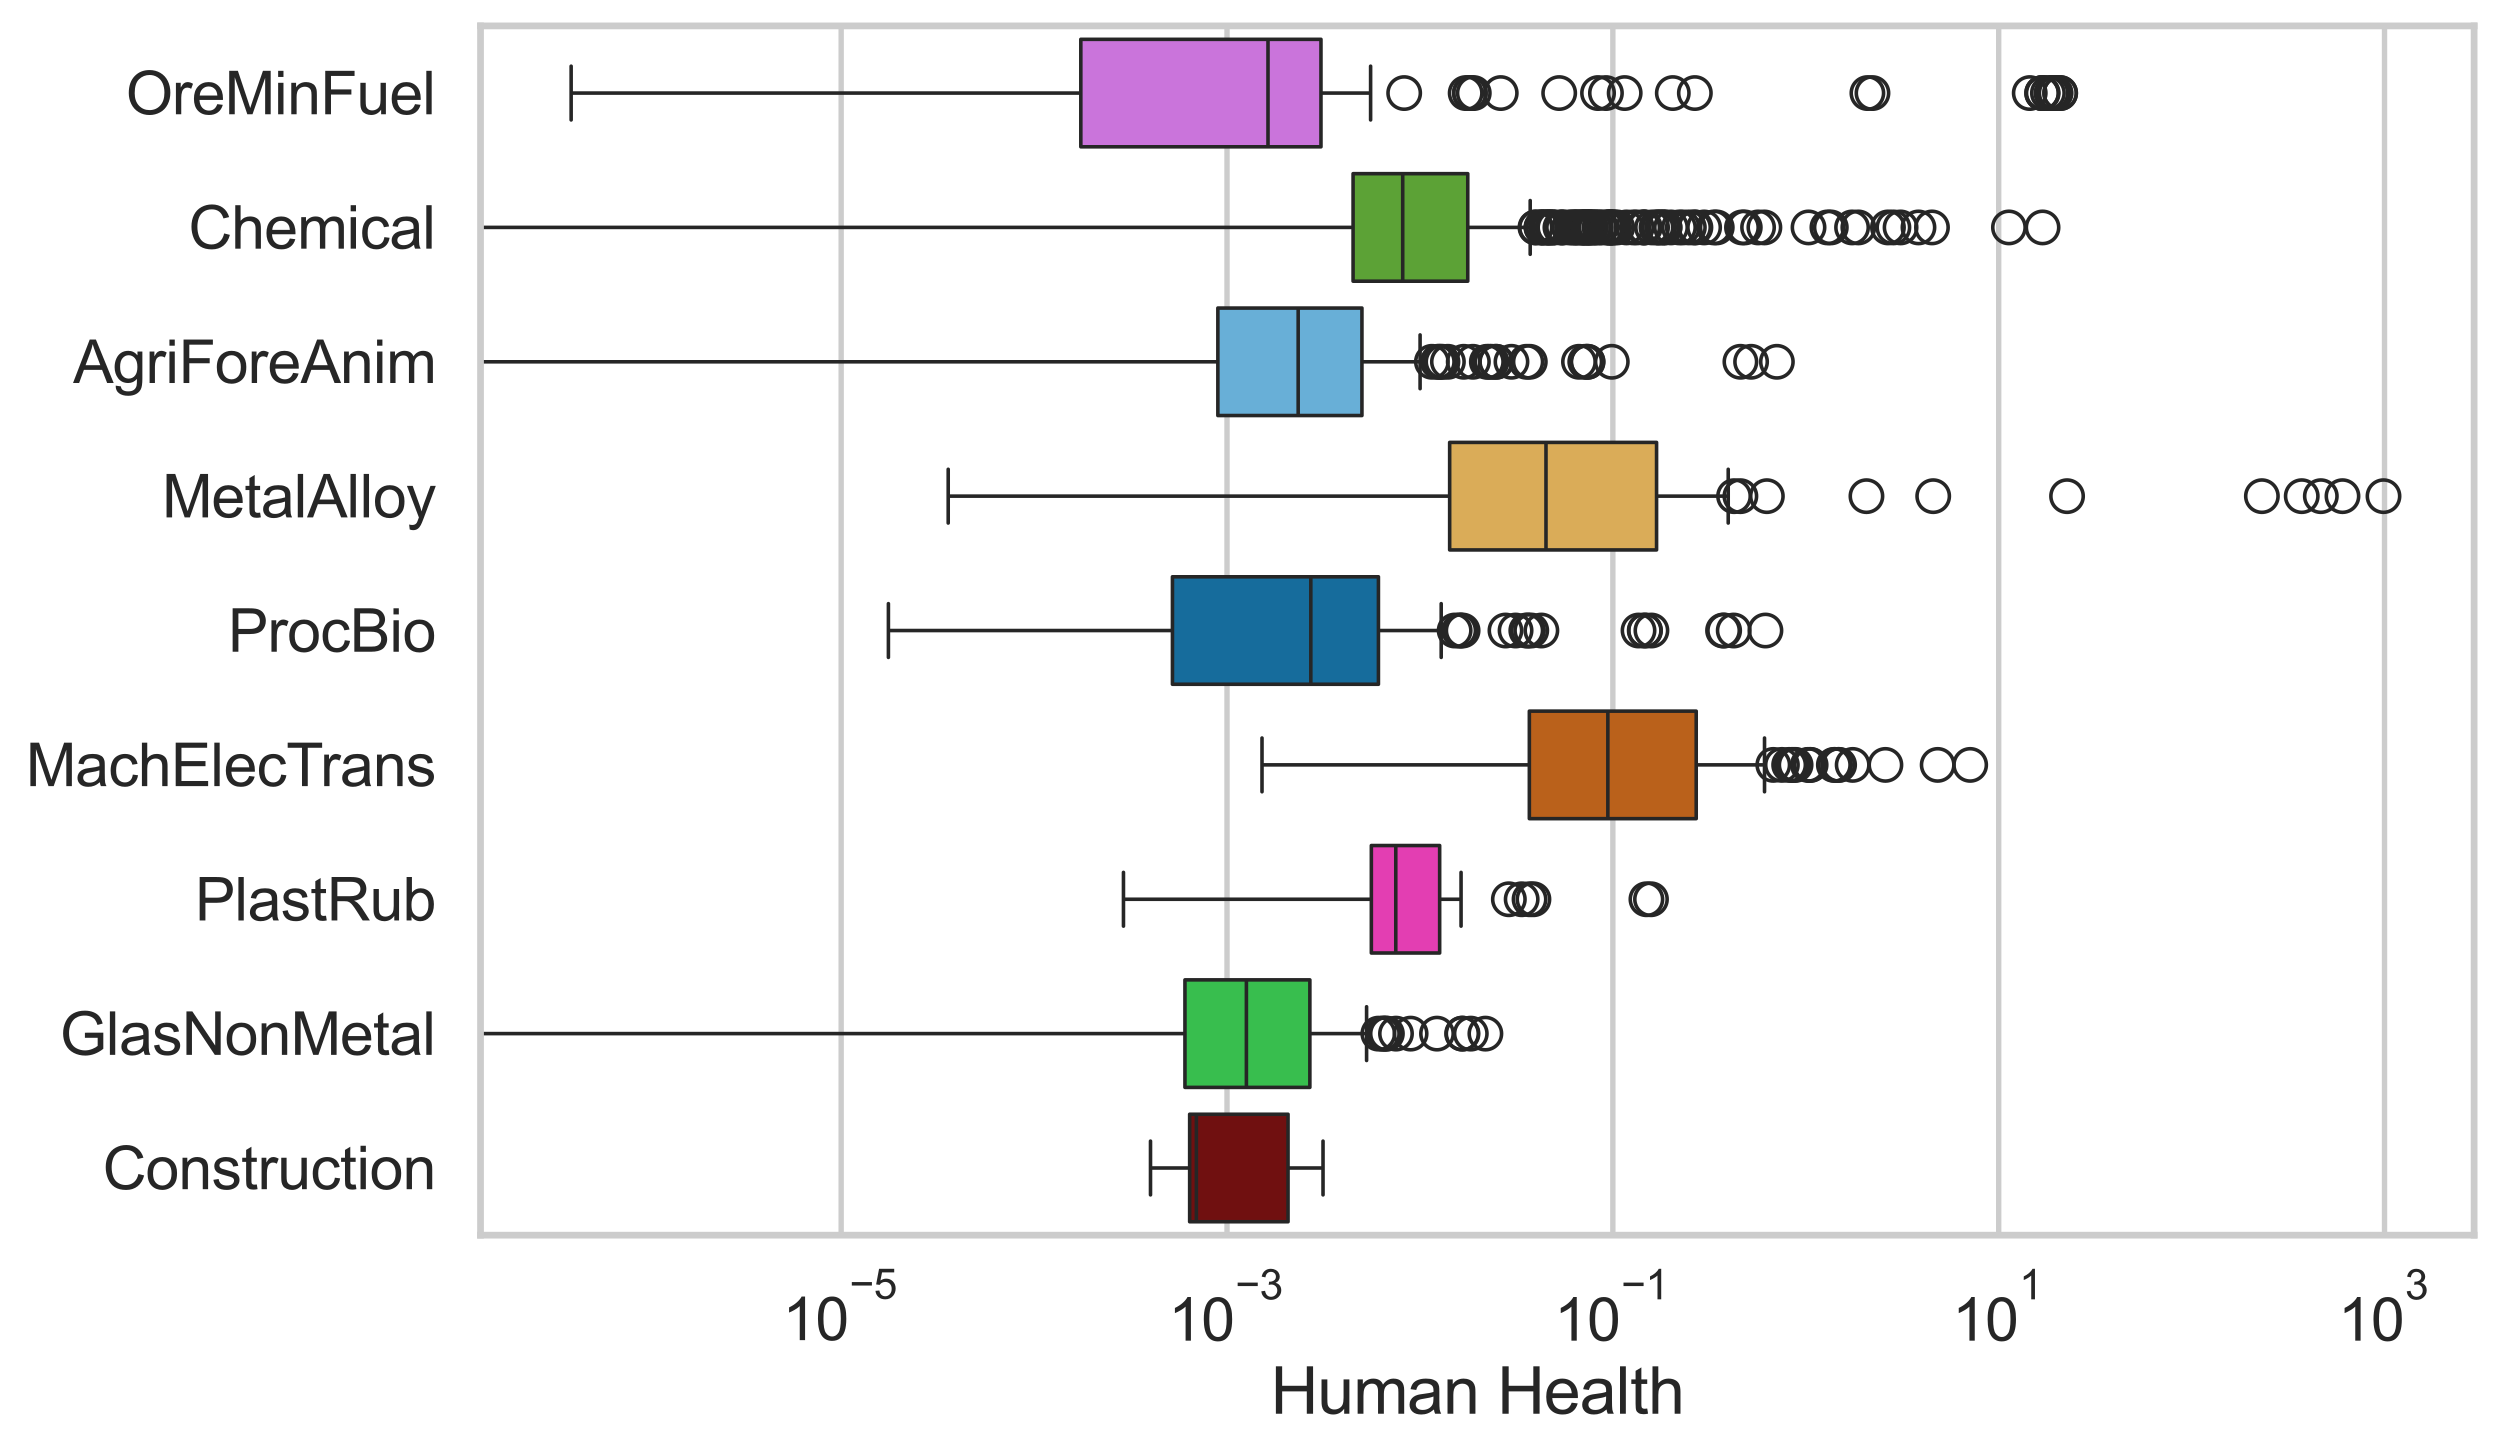 <?xml version="1.0" encoding="utf-8" standalone="no"?>
<!DOCTYPE svg PUBLIC "-//W3C//DTD SVG 1.1//EN"
  "http://www.w3.org/Graphics/SVG/1.1/DTD/svg11.dtd">
<svg xmlns:xlink="http://www.w3.org/1999/xlink" width="695.577pt" height="404.121pt" viewBox="0 0 695.577 404.121" xmlns="http://www.w3.org/2000/svg" version="1.1">
 <defs>
  <style type="text/css">*{stroke-linejoin: round; stroke-linecap: butt}</style>
 </defs>
 <g id="figure_1">
  <g id="patch_1">
   <path d="M 0 404.121 
L 695.577 404.121 
L 695.577 0 
L 0 0 
z
" style="fill: #ffffff"/>
  </g>
  <g id="axes_1">
   <g id="patch_2">
    <path d="M 133.697 343.665 
L 688.377 343.665 
L 688.377 7.2 
L 133.697 7.2 
z
" style="fill: #ffffff"/>
   </g>
   <g id="matplotlib.axis_1">
    <g id="xtick_1">
     <g id="line2d_1">
      <path d="M 234.039 343.665 
L 234.039 7.2 
" clip-path="url(#pb6f0d55fc2)" style="fill: none; stroke: #cccccc; stroke-width: 1.5; stroke-linecap: round"/>
     </g>
     <g id="text_1">
      <!-- $\mathdefault{10^{-5}}$ -->
      <g style="fill: #262626" transform="translate(217.704 373.015) scale(0.165 -0.165)">
       <defs>
        <path id="ArialMT-31" d="M 2384 0 
L 1822 0 
L 1822 3584 
Q 1619 3391 1289 3197 
Q 959 3003 697 2906 
L 697 3450 
Q 1169 3672 1522 3987 
Q 1875 4303 2022 4600 
L 2384 4600 
L 2384 0 
z
" transform="scale(0.016)"/>
        <path id="ArialMT-30" d="M 266 2259 
Q 266 3072 433 3567 
Q 600 4063 929 4331 
Q 1259 4600 1759 4600 
Q 2128 4600 2406 4451 
Q 2684 4303 2865 4023 
Q 3047 3744 3150 3342 
Q 3253 2941 3253 2259 
Q 3253 1453 3087 958 
Q 2922 463 2592 192 
Q 2263 -78 1759 -78 
Q 1097 -78 719 397 
Q 266 969 266 2259 
z
M 844 2259 
Q 844 1131 1108 757 
Q 1372 384 1759 384 
Q 2147 384 2411 759 
Q 2675 1134 2675 2259 
Q 2675 3391 2411 3762 
Q 2147 4134 1753 4134 
Q 1366 4134 1134 3806 
Q 844 3388 844 2259 
z
" transform="scale(0.016)"/>
        <path id="ArialMT-2212" d="M 3381 1997 
L 356 1997 
L 356 2522 
L 3381 2522 
L 3381 1997 
z
" transform="scale(0.016)"/>
        <path id="ArialMT-35" d="M 266 1200 
L 856 1250 
Q 922 819 1161 601 
Q 1400 384 1738 384 
Q 2144 384 2425 690 
Q 2706 997 2706 1503 
Q 2706 1984 2436 2262 
Q 2166 2541 1728 2541 
Q 1456 2541 1237 2417 
Q 1019 2294 894 2097 
L 366 2166 
L 809 4519 
L 3088 4519 
L 3088 3981 
L 1259 3981 
L 1013 2750 
Q 1425 3038 1878 3038 
Q 2478 3038 2890 2622 
Q 3303 2206 3303 1553 
Q 3303 931 2941 478 
Q 2500 -78 1738 -78 
Q 1113 -78 717 272 
Q 322 622 266 1200 
z
" transform="scale(0.016)"/>
       </defs>
       <use xlink:href="#ArialMT-31" transform="translate(0 0.88)"/>
       <use xlink:href="#ArialMT-30" transform="translate(55.615 0.88)"/>
       <use xlink:href="#ArialMT-2212" transform="translate(112.973 70.573) scale(0.7)"/>
       <use xlink:href="#ArialMT-35" transform="translate(153.852 70.573) scale(0.7)"/>
      </g>
     </g>
    </g>
    <g id="xtick_2">
     <g id="line2d_2">
      <path d="M 341.392 343.665 
L 341.392 7.2 
" clip-path="url(#pb6f0d55fc2)" style="fill: none; stroke: #cccccc; stroke-width: 1.5; stroke-linecap: round"/>
     </g>
     <g id="text_2">
      <!-- $\mathdefault{10^{-3}}$ -->
      <g style="fill: #262626" transform="translate(325.057 373.18) scale(0.165 -0.165)">
       <defs>
        <path id="ArialMT-33" d="M 269 1209 
L 831 1284 
Q 928 806 1161 595 
Q 1394 384 1728 384 
Q 2125 384 2398 659 
Q 2672 934 2672 1341 
Q 2672 1728 2419 1979 
Q 2166 2231 1775 2231 
Q 1616 2231 1378 2169 
L 1441 2663 
Q 1497 2656 1531 2656 
Q 1891 2656 2178 2843 
Q 2466 3031 2466 3422 
Q 2466 3731 2256 3934 
Q 2047 4138 1716 4138 
Q 1388 4138 1169 3931 
Q 950 3725 888 3313 
L 325 3413 
Q 428 3978 793 4289 
Q 1159 4600 1703 4600 
Q 2078 4600 2393 4439 
Q 2709 4278 2876 4000 
Q 3044 3722 3044 3409 
Q 3044 3113 2884 2869 
Q 2725 2625 2413 2481 
Q 2819 2388 3044 2092 
Q 3269 1797 3269 1353 
Q 3269 753 2831 336 
Q 2394 -81 1725 -81 
Q 1122 -81 723 278 
Q 325 638 269 1209 
z
" transform="scale(0.016)"/>
       </defs>
       <use xlink:href="#ArialMT-31" transform="translate(0 0.994)"/>
       <use xlink:href="#ArialMT-30" transform="translate(55.615 0.994)"/>
       <use xlink:href="#ArialMT-2212" transform="translate(112.973 70.688) scale(0.7)"/>
       <use xlink:href="#ArialMT-33" transform="translate(153.852 70.688) scale(0.7)"/>
      </g>
     </g>
    </g>
    <g id="xtick_3">
     <g id="line2d_3">
      <path d="M 448.744 343.665 
L 448.744 7.2 
" clip-path="url(#pb6f0d55fc2)" style="fill: none; stroke: #cccccc; stroke-width: 1.5; stroke-linecap: round"/>
     </g>
     <g id="text_3">
      <!-- $\mathdefault{10^{-1}}$ -->
      <g style="fill: #262626" transform="translate(432.409 373.18) scale(0.165 -0.165)">
       <use xlink:href="#ArialMT-31" transform="translate(0 0.994)"/>
       <use xlink:href="#ArialMT-30" transform="translate(55.615 0.994)"/>
       <use xlink:href="#ArialMT-2212" transform="translate(112.973 70.688) scale(0.7)"/>
       <use xlink:href="#ArialMT-31" transform="translate(153.852 70.688) scale(0.7)"/>
      </g>
     </g>
    </g>
    <g id="xtick_4">
     <g id="line2d_4">
      <path d="M 556.097 343.665 
L 556.097 7.2 
" clip-path="url(#pb6f0d55fc2)" style="fill: none; stroke: #cccccc; stroke-width: 1.5; stroke-linecap: round"/>
     </g>
     <g id="text_4">
      <!-- $\mathdefault{10^{1}}$ -->
      <g style="fill: #262626" transform="translate(543.144 373.18) scale(0.165 -0.165)">
       <use xlink:href="#ArialMT-31" transform="translate(0 0.994)"/>
       <use xlink:href="#ArialMT-30" transform="translate(55.615 0.994)"/>
       <use xlink:href="#ArialMT-31" transform="translate(112.973 70.688) scale(0.7)"/>
      </g>
     </g>
    </g>
    <g id="xtick_5">
     <g id="line2d_5">
      <path d="M 663.449 343.665 
L 663.449 7.2 
" clip-path="url(#pb6f0d55fc2)" style="fill: none; stroke: #cccccc; stroke-width: 1.5; stroke-linecap: round"/>
     </g>
     <g id="text_5">
      <!-- $\mathdefault{10^{3}}$ -->
      <g style="fill: #262626" transform="translate(650.497 373.18) scale(0.165 -0.165)">
       <use xlink:href="#ArialMT-31" transform="translate(0 0.994)"/>
       <use xlink:href="#ArialMT-30" transform="translate(55.615 0.994)"/>
       <use xlink:href="#ArialMT-33" transform="translate(112.973 70.688) scale(0.7)"/>
      </g>
     </g>
    </g>
    <g id="text_6">
     <!-- Human Health -->
     <g style="fill: #262626" transform="translate(353.511 393.344) scale(0.18 -0.18)">
      <defs>
       <path id="ArialMT-48" d="M 513 0 
L 513 4581 
L 1119 4581 
L 1119 2700 
L 3500 2700 
L 3500 4581 
L 4106 4581 
L 4106 0 
L 3500 0 
L 3500 2159 
L 1119 2159 
L 1119 0 
L 513 0 
z
" transform="scale(0.016)"/>
       <path id="ArialMT-75" d="M 2597 0 
L 2597 488 
Q 2209 -75 1544 -75 
Q 1250 -75 995 37 
Q 741 150 617 320 
Q 494 491 444 738 
Q 409 903 409 1263 
L 409 3319 
L 972 3319 
L 972 1478 
Q 972 1038 1006 884 
Q 1059 663 1231 536 
Q 1403 409 1656 409 
Q 1909 409 2131 539 
Q 2353 669 2445 892 
Q 2538 1116 2538 1541 
L 2538 3319 
L 3100 3319 
L 3100 0 
L 2597 0 
z
" transform="scale(0.016)"/>
       <path id="ArialMT-6d" d="M 422 0 
L 422 3319 
L 925 3319 
L 925 2853 
Q 1081 3097 1340 3245 
Q 1600 3394 1931 3394 
Q 2300 3394 2536 3241 
Q 2772 3088 2869 2813 
Q 3263 3394 3894 3394 
Q 4388 3394 4653 3120 
Q 4919 2847 4919 2278 
L 4919 0 
L 4359 0 
L 4359 2091 
Q 4359 2428 4304 2576 
Q 4250 2725 4106 2815 
Q 3963 2906 3769 2906 
Q 3419 2906 3187 2673 
Q 2956 2441 2956 1928 
L 2956 0 
L 2394 0 
L 2394 2156 
Q 2394 2531 2256 2718 
Q 2119 2906 1806 2906 
Q 1569 2906 1367 2781 
Q 1166 2656 1075 2415 
Q 984 2175 984 1722 
L 984 0 
L 422 0 
z
" transform="scale(0.016)"/>
       <path id="ArialMT-61" d="M 2588 409 
Q 2275 144 1986 34 
Q 1697 -75 1366 -75 
Q 819 -75 525 192 
Q 231 459 231 875 
Q 231 1119 342 1320 
Q 453 1522 633 1644 
Q 813 1766 1038 1828 
Q 1203 1872 1538 1913 
Q 2219 1994 2541 2106 
Q 2544 2222 2544 2253 
Q 2544 2597 2384 2738 
Q 2169 2928 1744 2928 
Q 1347 2928 1158 2789 
Q 969 2650 878 2297 
L 328 2372 
Q 403 2725 575 2942 
Q 747 3159 1072 3276 
Q 1397 3394 1825 3394 
Q 2250 3394 2515 3294 
Q 2781 3194 2906 3042 
Q 3031 2891 3081 2659 
Q 3109 2516 3109 2141 
L 3109 1391 
Q 3109 606 3145 398 
Q 3181 191 3288 0 
L 2700 0 
Q 2613 175 2588 409 
z
M 2541 1666 
Q 2234 1541 1622 1453 
Q 1275 1403 1131 1340 
Q 988 1278 909 1158 
Q 831 1038 831 891 
Q 831 666 1001 516 
Q 1172 366 1500 366 
Q 1825 366 2078 508 
Q 2331 650 2450 897 
Q 2541 1088 2541 1459 
L 2541 1666 
z
" transform="scale(0.016)"/>
       <path id="ArialMT-6e" d="M 422 0 
L 422 3319 
L 928 3319 
L 928 2847 
Q 1294 3394 1984 3394 
Q 2284 3394 2536 3286 
Q 2788 3178 2913 3003 
Q 3038 2828 3088 2588 
Q 3119 2431 3119 2041 
L 3119 0 
L 2556 0 
L 2556 2019 
Q 2556 2363 2490 2533 
Q 2425 2703 2258 2804 
Q 2091 2906 1866 2906 
Q 1506 2906 1245 2678 
Q 984 2450 984 1813 
L 984 0 
L 422 0 
z
" transform="scale(0.016)"/>
       <path id="ArialMT-20" transform="scale(0.016)"/>
       <path id="ArialMT-65" d="M 2694 1069 
L 3275 997 
Q 3138 488 2766 206 
Q 2394 -75 1816 -75 
Q 1088 -75 661 373 
Q 234 822 234 1631 
Q 234 2469 665 2931 
Q 1097 3394 1784 3394 
Q 2450 3394 2872 2941 
Q 3294 2488 3294 1666 
Q 3294 1616 3291 1516 
L 816 1516 
Q 847 969 1125 678 
Q 1403 388 1819 388 
Q 2128 388 2347 550 
Q 2566 713 2694 1069 
z
M 847 1978 
L 2700 1978 
Q 2663 2397 2488 2606 
Q 2219 2931 1791 2931 
Q 1403 2931 1139 2672 
Q 875 2413 847 1978 
z
" transform="scale(0.016)"/>
       <path id="ArialMT-6c" d="M 409 0 
L 409 4581 
L 972 4581 
L 972 0 
L 409 0 
z
" transform="scale(0.016)"/>
       <path id="ArialMT-74" d="M 1650 503 
L 1731 6 
Q 1494 -44 1306 -44 
Q 1000 -44 831 53 
Q 663 150 594 308 
Q 525 466 525 972 
L 525 2881 
L 113 2881 
L 113 3319 
L 525 3319 
L 525 4141 
L 1084 4478 
L 1084 3319 
L 1650 3319 
L 1650 2881 
L 1084 2881 
L 1084 941 
Q 1084 700 1114 631 
Q 1144 563 1211 522 
Q 1278 481 1403 481 
Q 1497 481 1650 503 
z
" transform="scale(0.016)"/>
       <path id="ArialMT-68" d="M 422 0 
L 422 4581 
L 984 4581 
L 984 2938 
Q 1378 3394 1978 3394 
Q 2347 3394 2619 3248 
Q 2891 3103 3008 2847 
Q 3125 2591 3125 2103 
L 3125 0 
L 2563 0 
L 2563 2103 
Q 2563 2525 2380 2717 
Q 2197 2909 1863 2909 
Q 1613 2909 1392 2779 
Q 1172 2650 1078 2428 
Q 984 2206 984 1816 
L 984 0 
L 422 0 
z
" transform="scale(0.016)"/>
      </defs>
      <use xlink:href="#ArialMT-48"/>
      <use xlink:href="#ArialMT-75" transform="translate(72.217 0)"/>
      <use xlink:href="#ArialMT-6d" transform="translate(127.832 0)"/>
      <use xlink:href="#ArialMT-61" transform="translate(211.133 0)"/>
      <use xlink:href="#ArialMT-6e" transform="translate(266.748 0)"/>
      <use xlink:href="#ArialMT-20" transform="translate(322.363 0)"/>
      <use xlink:href="#ArialMT-48" transform="translate(350.146 0)"/>
      <use xlink:href="#ArialMT-65" transform="translate(422.363 0)"/>
      <use xlink:href="#ArialMT-61" transform="translate(477.979 0)"/>
      <use xlink:href="#ArialMT-6c" transform="translate(533.594 0)"/>
      <use xlink:href="#ArialMT-74" transform="translate(555.811 0)"/>
      <use xlink:href="#ArialMT-68" transform="translate(583.594 0)"/>
     </g>
    </g>
   </g>
   <g id="matplotlib.axis_2">
    <g id="ytick_1">
     <g id="text_7">
      <!-- OreMinFuel -->
      <g style="fill: #262626" transform="translate(35.013 31.798) scale(0.165 -0.165)">
       <defs>
        <path id="ArialMT-4f" d="M 309 2231 
Q 309 3372 921 4017 
Q 1534 4663 2503 4663 
Q 3138 4663 3647 4359 
Q 4156 4056 4423 3514 
Q 4691 2972 4691 2284 
Q 4691 1588 4409 1038 
Q 4128 488 3612 205 
Q 3097 -78 2500 -78 
Q 1853 -78 1343 234 
Q 834 547 571 1087 
Q 309 1628 309 2231 
z
M 934 2222 
Q 934 1394 1379 917 
Q 1825 441 2497 441 
Q 3181 441 3623 922 
Q 4066 1403 4066 2288 
Q 4066 2847 3877 3264 
Q 3688 3681 3323 3911 
Q 2959 4141 2506 4141 
Q 1863 4141 1398 3698 
Q 934 3256 934 2222 
z
" transform="scale(0.016)"/>
        <path id="ArialMT-72" d="M 416 0 
L 416 3319 
L 922 3319 
L 922 2816 
Q 1116 3169 1280 3281 
Q 1444 3394 1641 3394 
Q 1925 3394 2219 3213 
L 2025 2691 
Q 1819 2813 1613 2813 
Q 1428 2813 1281 2702 
Q 1134 2591 1072 2394 
Q 978 2094 978 1738 
L 978 0 
L 416 0 
z
" transform="scale(0.016)"/>
        <path id="ArialMT-4d" d="M 475 0 
L 475 4581 
L 1388 4581 
L 2472 1338 
Q 2622 884 2691 659 
Q 2769 909 2934 1394 
L 4031 4581 
L 4847 4581 
L 4847 0 
L 4263 0 
L 4263 3834 
L 2931 0 
L 2384 0 
L 1059 3900 
L 1059 0 
L 475 0 
z
" transform="scale(0.016)"/>
        <path id="ArialMT-69" d="M 425 3934 
L 425 4581 
L 988 4581 
L 988 3934 
L 425 3934 
z
M 425 0 
L 425 3319 
L 988 3319 
L 988 0 
L 425 0 
z
" transform="scale(0.016)"/>
        <path id="ArialMT-46" d="M 525 0 
L 525 4581 
L 3616 4581 
L 3616 4041 
L 1131 4041 
L 1131 2622 
L 3281 2622 
L 3281 2081 
L 1131 2081 
L 1131 0 
L 525 0 
z
" transform="scale(0.016)"/>
       </defs>
       <use xlink:href="#ArialMT-4f"/>
       <use xlink:href="#ArialMT-72" transform="translate(77.783 0)"/>
       <use xlink:href="#ArialMT-65" transform="translate(111.084 0)"/>
       <use xlink:href="#ArialMT-4d" transform="translate(166.699 0)"/>
       <use xlink:href="#ArialMT-69" transform="translate(250 0)"/>
       <use xlink:href="#ArialMT-6e" transform="translate(272.217 0)"/>
       <use xlink:href="#ArialMT-46" transform="translate(327.832 0)"/>
       <use xlink:href="#ArialMT-75" transform="translate(388.916 0)"/>
       <use xlink:href="#ArialMT-65" transform="translate(444.531 0)"/>
       <use xlink:href="#ArialMT-6c" transform="translate(500.146 0)"/>
      </g>
     </g>
    </g>
    <g id="ytick_2">
     <g id="text_8">
      <!-- Chemical -->
      <g style="fill: #262626" transform="translate(52.428 69.183) scale(0.165 -0.165)">
       <defs>
        <path id="ArialMT-43" d="M 3763 1606 
L 4369 1453 
Q 4178 706 3683 314 
Q 3188 -78 2472 -78 
Q 1731 -78 1267 223 
Q 803 525 561 1097 
Q 319 1669 319 2325 
Q 319 3041 592 3573 
Q 866 4106 1370 4382 
Q 1875 4659 2481 4659 
Q 3169 4659 3637 4309 
Q 4106 3959 4291 3325 
L 3694 3184 
Q 3534 3684 3231 3912 
Q 2928 4141 2469 4141 
Q 1941 4141 1586 3887 
Q 1231 3634 1087 3207 
Q 944 2781 944 2328 
Q 944 1744 1114 1308 
Q 1284 872 1643 656 
Q 2003 441 2422 441 
Q 2931 441 3284 734 
Q 3638 1028 3763 1606 
z
" transform="scale(0.016)"/>
        <path id="ArialMT-63" d="M 2588 1216 
L 3141 1144 
Q 3050 572 2676 248 
Q 2303 -75 1759 -75 
Q 1078 -75 664 370 
Q 250 816 250 1647 
Q 250 2184 428 2587 
Q 606 2991 970 3192 
Q 1334 3394 1763 3394 
Q 2303 3394 2647 3120 
Q 2991 2847 3088 2344 
L 2541 2259 
Q 2463 2594 2264 2762 
Q 2066 2931 1784 2931 
Q 1359 2931 1093 2626 
Q 828 2322 828 1663 
Q 828 994 1084 691 
Q 1341 388 1753 388 
Q 2084 388 2306 591 
Q 2528 794 2588 1216 
z
" transform="scale(0.016)"/>
       </defs>
       <use xlink:href="#ArialMT-43"/>
       <use xlink:href="#ArialMT-68" transform="translate(72.217 0)"/>
       <use xlink:href="#ArialMT-65" transform="translate(127.832 0)"/>
       <use xlink:href="#ArialMT-6d" transform="translate(183.447 0)"/>
       <use xlink:href="#ArialMT-69" transform="translate(266.748 0)"/>
       <use xlink:href="#ArialMT-63" transform="translate(288.965 0)"/>
       <use xlink:href="#ArialMT-61" transform="translate(338.965 0)"/>
       <use xlink:href="#ArialMT-6c" transform="translate(394.58 0)"/>
      </g>
     </g>
    </g>
    <g id="ytick_3">
     <g id="text_9">
      <!-- AgriForeAnim -->
      <g style="fill: #262626" transform="translate(20.341 106.568) scale(0.165 -0.165)">
       <defs>
        <path id="ArialMT-41" d="M -9 0 
L 1750 4581 
L 2403 4581 
L 4278 0 
L 3588 0 
L 3053 1388 
L 1138 1388 
L 634 0 
L -9 0 
z
M 1313 1881 
L 2866 1881 
L 2388 3150 
Q 2169 3728 2063 4100 
Q 1975 3659 1816 3225 
L 1313 1881 
z
" transform="scale(0.016)"/>
        <path id="ArialMT-67" d="M 319 -275 
L 866 -356 
Q 900 -609 1056 -725 
Q 1266 -881 1628 -881 
Q 2019 -881 2231 -725 
Q 2444 -569 2519 -288 
Q 2563 -116 2559 434 
Q 2191 0 1641 0 
Q 956 0 581 494 
Q 206 988 206 1678 
Q 206 2153 378 2554 
Q 550 2956 876 3175 
Q 1203 3394 1644 3394 
Q 2231 3394 2613 2919 
L 2613 3319 
L 3131 3319 
L 3131 450 
Q 3131 -325 2973 -648 
Q 2816 -972 2473 -1159 
Q 2131 -1347 1631 -1347 
Q 1038 -1347 672 -1080 
Q 306 -813 319 -275 
z
M 784 1719 
Q 784 1066 1043 766 
Q 1303 466 1694 466 
Q 2081 466 2343 764 
Q 2606 1063 2606 1700 
Q 2606 2309 2336 2618 
Q 2066 2928 1684 2928 
Q 1309 2928 1046 2623 
Q 784 2319 784 1719 
z
" transform="scale(0.016)"/>
        <path id="ArialMT-6f" d="M 213 1659 
Q 213 2581 725 3025 
Q 1153 3394 1769 3394 
Q 2453 3394 2887 2945 
Q 3322 2497 3322 1706 
Q 3322 1066 3130 698 
Q 2938 331 2570 128 
Q 2203 -75 1769 -75 
Q 1072 -75 642 372 
Q 213 819 213 1659 
z
M 791 1659 
Q 791 1022 1069 705 
Q 1347 388 1769 388 
Q 2188 388 2466 706 
Q 2744 1025 2744 1678 
Q 2744 2294 2464 2611 
Q 2184 2928 1769 2928 
Q 1347 2928 1069 2612 
Q 791 2297 791 1659 
z
" transform="scale(0.016)"/>
       </defs>
       <use xlink:href="#ArialMT-41"/>
       <use xlink:href="#ArialMT-67" transform="translate(66.699 0)"/>
       <use xlink:href="#ArialMT-72" transform="translate(122.314 0)"/>
       <use xlink:href="#ArialMT-69" transform="translate(155.615 0)"/>
       <use xlink:href="#ArialMT-46" transform="translate(177.832 0)"/>
       <use xlink:href="#ArialMT-6f" transform="translate(238.916 0)"/>
       <use xlink:href="#ArialMT-72" transform="translate(294.531 0)"/>
       <use xlink:href="#ArialMT-65" transform="translate(327.832 0)"/>
       <use xlink:href="#ArialMT-41" transform="translate(383.447 0)"/>
       <use xlink:href="#ArialMT-6e" transform="translate(450.146 0)"/>
       <use xlink:href="#ArialMT-69" transform="translate(505.762 0)"/>
       <use xlink:href="#ArialMT-6d" transform="translate(527.979 0)"/>
      </g>
     </g>
    </g>
    <g id="ytick_4">
     <g id="text_10">
      <!-- MetalAlloy -->
      <g style="fill: #262626" transform="translate(45.088 143.953) scale(0.165 -0.165)">
       <defs>
        <path id="ArialMT-79" d="M 397 -1278 
L 334 -750 
Q 519 -800 656 -800 
Q 844 -800 956 -737 
Q 1069 -675 1141 -563 
Q 1194 -478 1313 -144 
Q 1328 -97 1363 -6 
L 103 3319 
L 709 3319 
L 1400 1397 
Q 1534 1031 1641 628 
Q 1738 1016 1872 1384 
L 2581 3319 
L 3144 3319 
L 1881 -56 
Q 1678 -603 1566 -809 
Q 1416 -1088 1222 -1217 
Q 1028 -1347 759 -1347 
Q 597 -1347 397 -1278 
z
" transform="scale(0.016)"/>
       </defs>
       <use xlink:href="#ArialMT-4d"/>
       <use xlink:href="#ArialMT-65" transform="translate(83.301 0)"/>
       <use xlink:href="#ArialMT-74" transform="translate(138.916 0)"/>
       <use xlink:href="#ArialMT-61" transform="translate(166.699 0)"/>
       <use xlink:href="#ArialMT-6c" transform="translate(222.314 0)"/>
       <use xlink:href="#ArialMT-41" transform="translate(244.531 0)"/>
       <use xlink:href="#ArialMT-6c" transform="translate(311.23 0)"/>
       <use xlink:href="#ArialMT-6c" transform="translate(333.447 0)"/>
       <use xlink:href="#ArialMT-6f" transform="translate(355.664 0)"/>
       <use xlink:href="#ArialMT-79" transform="translate(411.279 0)"/>
      </g>
     </g>
    </g>
    <g id="ytick_5">
     <g id="text_11">
      <!-- ProcBio -->
      <g style="fill: #262626" transform="translate(63.424 181.337) scale(0.165 -0.165)">
       <defs>
        <path id="ArialMT-50" d="M 494 0 
L 494 4581 
L 2222 4581 
Q 2678 4581 2919 4538 
Q 3256 4481 3484 4323 
Q 3713 4166 3852 3881 
Q 3991 3597 3991 3256 
Q 3991 2672 3619 2267 
Q 3247 1863 2275 1863 
L 1100 1863 
L 1100 0 
L 494 0 
z
M 1100 2403 
L 2284 2403 
Q 2872 2403 3119 2622 
Q 3366 2841 3366 3238 
Q 3366 3525 3220 3729 
Q 3075 3934 2838 4000 
Q 2684 4041 2272 4041 
L 1100 4041 
L 1100 2403 
z
" transform="scale(0.016)"/>
        <path id="ArialMT-42" d="M 469 0 
L 469 4581 
L 2188 4581 
Q 2713 4581 3030 4442 
Q 3347 4303 3526 4014 
Q 3706 3725 3706 3409 
Q 3706 3116 3547 2856 
Q 3388 2597 3066 2438 
Q 3481 2316 3704 2022 
Q 3928 1728 3928 1328 
Q 3928 1006 3792 729 
Q 3656 453 3456 303 
Q 3256 153 2954 76 
Q 2653 0 2216 0 
L 469 0 
z
M 1075 2656 
L 2066 2656 
Q 2469 2656 2644 2709 
Q 2875 2778 2992 2937 
Q 3109 3097 3109 3338 
Q 3109 3566 3000 3739 
Q 2891 3913 2687 3977 
Q 2484 4041 1991 4041 
L 1075 4041 
L 1075 2656 
z
M 1075 541 
L 2216 541 
Q 2509 541 2628 563 
Q 2838 600 2978 687 
Q 3119 775 3209 942 
Q 3300 1109 3300 1328 
Q 3300 1584 3169 1773 
Q 3038 1963 2805 2039 
Q 2572 2116 2134 2116 
L 1075 2116 
L 1075 541 
z
" transform="scale(0.016)"/>
       </defs>
       <use xlink:href="#ArialMT-50"/>
       <use xlink:href="#ArialMT-72" transform="translate(66.699 0)"/>
       <use xlink:href="#ArialMT-6f" transform="translate(100 0)"/>
       <use xlink:href="#ArialMT-63" transform="translate(155.615 0)"/>
       <use xlink:href="#ArialMT-42" transform="translate(205.615 0)"/>
       <use xlink:href="#ArialMT-69" transform="translate(272.314 0)"/>
       <use xlink:href="#ArialMT-6f" transform="translate(294.531 0)"/>
      </g>
     </g>
    </g>
    <g id="ytick_6">
     <g id="text_12">
      <!-- MachElecTrans -->
      <g style="fill: #262626" transform="translate(7.2 218.722) scale(0.165 -0.165)">
       <defs>
        <path id="ArialMT-45" d="M 506 0 
L 506 4581 
L 3819 4581 
L 3819 4041 
L 1113 4041 
L 1113 2638 
L 3647 2638 
L 3647 2100 
L 1113 2100 
L 1113 541 
L 3925 541 
L 3925 0 
L 506 0 
z
" transform="scale(0.016)"/>
        <path id="ArialMT-54" d="M 1659 0 
L 1659 4041 
L 150 4041 
L 150 4581 
L 3781 4581 
L 3781 4041 
L 2266 4041 
L 2266 0 
L 1659 0 
z
" transform="scale(0.016)"/>
        <path id="ArialMT-73" d="M 197 991 
L 753 1078 
Q 800 744 1014 566 
Q 1228 388 1613 388 
Q 2000 388 2187 545 
Q 2375 703 2375 916 
Q 2375 1106 2209 1216 
Q 2094 1291 1634 1406 
Q 1016 1563 777 1677 
Q 538 1791 414 1992 
Q 291 2194 291 2438 
Q 291 2659 392 2848 
Q 494 3038 669 3163 
Q 800 3259 1026 3326 
Q 1253 3394 1513 3394 
Q 1903 3394 2198 3281 
Q 2494 3169 2634 2976 
Q 2775 2784 2828 2463 
L 2278 2388 
Q 2241 2644 2061 2787 
Q 1881 2931 1553 2931 
Q 1166 2931 1000 2803 
Q 834 2675 834 2503 
Q 834 2394 903 2306 
Q 972 2216 1119 2156 
Q 1203 2125 1616 2013 
Q 2213 1853 2448 1751 
Q 2684 1650 2818 1456 
Q 2953 1263 2953 975 
Q 2953 694 2789 445 
Q 2625 197 2315 61 
Q 2006 -75 1616 -75 
Q 969 -75 630 194 
Q 291 463 197 991 
z
" transform="scale(0.016)"/>
       </defs>
       <use xlink:href="#ArialMT-4d"/>
       <use xlink:href="#ArialMT-61" transform="translate(83.301 0)"/>
       <use xlink:href="#ArialMT-63" transform="translate(138.916 0)"/>
       <use xlink:href="#ArialMT-68" transform="translate(188.916 0)"/>
       <use xlink:href="#ArialMT-45" transform="translate(244.531 0)"/>
       <use xlink:href="#ArialMT-6c" transform="translate(311.23 0)"/>
       <use xlink:href="#ArialMT-65" transform="translate(333.447 0)"/>
       <use xlink:href="#ArialMT-63" transform="translate(389.062 0)"/>
       <use xlink:href="#ArialMT-54" transform="translate(439.062 0)"/>
       <use xlink:href="#ArialMT-72" transform="translate(496.396 0)"/>
       <use xlink:href="#ArialMT-61" transform="translate(529.697 0)"/>
       <use xlink:href="#ArialMT-6e" transform="translate(585.312 0)"/>
       <use xlink:href="#ArialMT-73" transform="translate(640.928 0)"/>
      </g>
     </g>
    </g>
    <g id="ytick_7">
     <g id="text_13">
      <!-- PlastRub -->
      <g style="fill: #262626" transform="translate(54.248 256.107) scale(0.165 -0.165)">
       <defs>
        <path id="ArialMT-52" d="M 503 0 
L 503 4581 
L 2534 4581 
Q 3147 4581 3465 4457 
Q 3784 4334 3975 4021 
Q 4166 3709 4166 3331 
Q 4166 2844 3850 2509 
Q 3534 2175 2875 2084 
Q 3116 1969 3241 1856 
Q 3506 1613 3744 1247 
L 4541 0 
L 3778 0 
L 3172 953 
Q 2906 1366 2734 1584 
Q 2563 1803 2427 1890 
Q 2291 1978 2150 2013 
Q 2047 2034 1813 2034 
L 1109 2034 
L 1109 0 
L 503 0 
z
M 1109 2559 
L 2413 2559 
Q 2828 2559 3062 2645 
Q 3297 2731 3419 2920 
Q 3541 3109 3541 3331 
Q 3541 3656 3305 3865 
Q 3069 4075 2559 4075 
L 1109 4075 
L 1109 2559 
z
" transform="scale(0.016)"/>
        <path id="ArialMT-62" d="M 941 0 
L 419 0 
L 419 4581 
L 981 4581 
L 981 2947 
Q 1338 3394 1891 3394 
Q 2197 3394 2470 3270 
Q 2744 3147 2920 2923 
Q 3097 2700 3197 2384 
Q 3297 2069 3297 1709 
Q 3297 856 2875 390 
Q 2453 -75 1863 -75 
Q 1275 -75 941 416 
L 941 0 
z
M 934 1684 
Q 934 1088 1097 822 
Q 1363 388 1816 388 
Q 2184 388 2453 708 
Q 2722 1028 2722 1663 
Q 2722 2313 2464 2622 
Q 2206 2931 1841 2931 
Q 1472 2931 1203 2611 
Q 934 2291 934 1684 
z
" transform="scale(0.016)"/>
       </defs>
       <use xlink:href="#ArialMT-50"/>
       <use xlink:href="#ArialMT-6c" transform="translate(66.699 0)"/>
       <use xlink:href="#ArialMT-61" transform="translate(88.916 0)"/>
       <use xlink:href="#ArialMT-73" transform="translate(144.531 0)"/>
       <use xlink:href="#ArialMT-74" transform="translate(194.531 0)"/>
       <use xlink:href="#ArialMT-52" transform="translate(222.314 0)"/>
       <use xlink:href="#ArialMT-75" transform="translate(294.531 0)"/>
       <use xlink:href="#ArialMT-62" transform="translate(350.146 0)"/>
      </g>
     </g>
    </g>
    <g id="ytick_8">
     <g id="text_14">
      <!-- GlasNonMetal -->
      <g style="fill: #262626" transform="translate(16.659 293.492) scale(0.165 -0.165)">
       <defs>
        <path id="ArialMT-47" d="M 2638 1797 
L 2638 2334 
L 4578 2338 
L 4578 638 
Q 4131 281 3656 101 
Q 3181 -78 2681 -78 
Q 2006 -78 1454 211 
Q 903 500 622 1047 
Q 341 1594 341 2269 
Q 341 2938 620 3517 
Q 900 4097 1425 4378 
Q 1950 4659 2634 4659 
Q 3131 4659 3532 4498 
Q 3934 4338 4162 4050 
Q 4391 3763 4509 3300 
L 3963 3150 
Q 3859 3500 3706 3700 
Q 3553 3900 3268 4020 
Q 2984 4141 2638 4141 
Q 2222 4141 1919 4014 
Q 1616 3888 1430 3681 
Q 1244 3475 1141 3228 
Q 966 2803 966 2306 
Q 966 1694 1177 1281 
Q 1388 869 1791 669 
Q 2194 469 2647 469 
Q 3041 469 3416 620 
Q 3791 772 3984 944 
L 3984 1797 
L 2638 1797 
z
" transform="scale(0.016)"/>
        <path id="ArialMT-4e" d="M 488 0 
L 488 4581 
L 1109 4581 
L 3516 984 
L 3516 4581 
L 4097 4581 
L 4097 0 
L 3475 0 
L 1069 3600 
L 1069 0 
L 488 0 
z
" transform="scale(0.016)"/>
       </defs>
       <use xlink:href="#ArialMT-47"/>
       <use xlink:href="#ArialMT-6c" transform="translate(77.783 0)"/>
       <use xlink:href="#ArialMT-61" transform="translate(100 0)"/>
       <use xlink:href="#ArialMT-73" transform="translate(155.615 0)"/>
       <use xlink:href="#ArialMT-4e" transform="translate(205.615 0)"/>
       <use xlink:href="#ArialMT-6f" transform="translate(277.832 0)"/>
       <use xlink:href="#ArialMT-6e" transform="translate(333.447 0)"/>
       <use xlink:href="#ArialMT-4d" transform="translate(389.062 0)"/>
       <use xlink:href="#ArialMT-65" transform="translate(472.363 0)"/>
       <use xlink:href="#ArialMT-74" transform="translate(527.979 0)"/>
       <use xlink:href="#ArialMT-61" transform="translate(555.762 0)"/>
       <use xlink:href="#ArialMT-6c" transform="translate(611.377 0)"/>
      </g>
     </g>
    </g>
    <g id="ytick_9">
     <g id="text_15">
      <!-- Construction -->
      <g style="fill: #262626" transform="translate(28.575 330.877) scale(0.165 -0.165)">
       <use xlink:href="#ArialMT-43"/>
       <use xlink:href="#ArialMT-6f" transform="translate(72.217 0)"/>
       <use xlink:href="#ArialMT-6e" transform="translate(127.832 0)"/>
       <use xlink:href="#ArialMT-73" transform="translate(183.447 0)"/>
       <use xlink:href="#ArialMT-74" transform="translate(233.447 0)"/>
       <use xlink:href="#ArialMT-72" transform="translate(261.23 0)"/>
       <use xlink:href="#ArialMT-75" transform="translate(294.531 0)"/>
       <use xlink:href="#ArialMT-63" transform="translate(350.146 0)"/>
       <use xlink:href="#ArialMT-74" transform="translate(400.146 0)"/>
       <use xlink:href="#ArialMT-69" transform="translate(427.93 0)"/>
       <use xlink:href="#ArialMT-6f" transform="translate(450.146 0)"/>
       <use xlink:href="#ArialMT-6e" transform="translate(505.762 0)"/>
      </g>
     </g>
    </g>
   </g>
   <g id="patch_3">
    <path d="M 300.716 10.938 
L 300.716 40.846 
L 367.533 40.846 
L 367.533 10.938 
L 300.716 10.938 
z
" clip-path="url(#pb6f0d55fc2)" style="fill: #ca74db; stroke: #262626; stroke-linejoin: miter"/>
   </g>
   <g id="line2d_6">
    <path d="M 300.716 25.892 
L 158.91 25.892 
" clip-path="url(#pb6f0d55fc2)" style="fill: none; stroke: #262626"/>
   </g>
   <g id="line2d_7">
    <path d="M 367.533 25.892 
L 381.345 25.892 
" clip-path="url(#pb6f0d55fc2)" style="fill: none; stroke: #262626"/>
   </g>
   <g id="line2d_8">
    <path d="M 158.91 18.415 
L 158.91 33.369 
" clip-path="url(#pb6f0d55fc2)" style="fill: none; stroke: #262626; stroke-linecap: round"/>
   </g>
   <g id="line2d_9">
    <path d="M 381.345 18.415 
L 381.345 33.369 
" clip-path="url(#pb6f0d55fc2)" style="fill: none; stroke: #262626; stroke-linecap: round"/>
   </g>
   <g id="line2d_10">
    <defs>
     <path id="madb6a4722a" d="M 0 4.5 
C 1.193 4.5 2.338 4.026 3.182 3.182 
C 4.026 2.338 4.5 1.193 4.5 0 
C 4.5 -1.193 4.026 -2.338 3.182 -3.182 
C 2.338 -4.026 1.193 -4.5 0 -4.5 
C -1.193 -4.5 -2.338 -4.026 -3.182 -3.182 
C -4.026 -2.338 -4.5 -1.193 -4.5 0 
C -4.5 1.193 -4.026 2.338 -3.182 3.182 
C -2.338 4.026 -1.193 4.5 0 4.5 
z
" style="stroke: #262626"/>
    </defs>
    <g clip-path="url(#pb6f0d55fc2)">
     <use xlink:href="#madb6a4722a" x="568.188" y="25.892" style="fill-opacity: 0; stroke: #262626"/>
     <use xlink:href="#madb6a4722a" x="569.793" y="25.892" style="fill-opacity: 0; stroke: #262626"/>
     <use xlink:href="#madb6a4722a" x="571.274" y="25.892" style="fill-opacity: 0; stroke: #262626"/>
     <use xlink:href="#madb6a4722a" x="433.815" y="25.892" style="fill-opacity: 0; stroke: #262626"/>
     <use xlink:href="#madb6a4722a" x="444.622" y="25.892" style="fill-opacity: 0; stroke: #262626"/>
     <use xlink:href="#madb6a4722a" x="564.735" y="25.892" style="fill-opacity: 0; stroke: #262626"/>
     <use xlink:href="#madb6a4722a" x="571.274" y="25.892" style="fill-opacity: 0; stroke: #262626"/>
     <use xlink:href="#madb6a4722a" x="471.559" y="25.892" style="fill-opacity: 0; stroke: #262626"/>
     <use xlink:href="#madb6a4722a" x="465.423" y="25.892" style="fill-opacity: 0; stroke: #262626"/>
     <use xlink:href="#madb6a4722a" x="570.772" y="25.892" style="fill-opacity: 0; stroke: #262626"/>
     <use xlink:href="#madb6a4722a" x="390.686" y="25.892" style="fill-opacity: 0; stroke: #262626"/>
     <use xlink:href="#madb6a4722a" x="573.198" y="25.892" style="fill-opacity: 0; stroke: #262626"/>
     <use xlink:href="#madb6a4722a" x="417.551" y="25.892" style="fill-opacity: 0; stroke: #262626"/>
     <use xlink:href="#madb6a4722a" x="573.198" y="25.892" style="fill-opacity: 0; stroke: #262626"/>
     <use xlink:href="#madb6a4722a" x="446.823" y="25.892" style="fill-opacity: 0; stroke: #262626"/>
     <use xlink:href="#madb6a4722a" x="408.976" y="25.892" style="fill-opacity: 0; stroke: #262626"/>
     <use xlink:href="#madb6a4722a" x="571.412" y="25.892" style="fill-opacity: 0; stroke: #262626"/>
     <use xlink:href="#madb6a4722a" x="452.035" y="25.892" style="fill-opacity: 0; stroke: #262626"/>
     <use xlink:href="#madb6a4722a" x="520.979" y="25.892" style="fill-opacity: 0; stroke: #262626"/>
     <use xlink:href="#madb6a4722a" x="568.345" y="25.892" style="fill-opacity: 0; stroke: #262626"/>
     <use xlink:href="#madb6a4722a" x="407.797" y="25.892" style="fill-opacity: 0; stroke: #262626"/>
     <use xlink:href="#madb6a4722a" x="519.568" y="25.892" style="fill-opacity: 0; stroke: #262626"/>
     <use xlink:href="#madb6a4722a" x="571.934" y="25.892" style="fill-opacity: 0; stroke: #262626"/>
     <use xlink:href="#madb6a4722a" x="568.203" y="25.892" style="fill-opacity: 0; stroke: #262626"/>
     <use xlink:href="#madb6a4722a" x="410.048" y="25.892" style="fill-opacity: 0; stroke: #262626"/>
     <use xlink:href="#madb6a4722a" x="408.97" y="25.892" style="fill-opacity: 0; stroke: #262626"/>
    </g>
   </g>
   <g id="patch_4">
    <path d="M 376.47 48.323 
L 376.47 78.231 
L 408.378 78.231 
L 408.378 48.323 
L 376.47 48.323 
z
" clip-path="url(#pb6f0d55fc2)" style="fill: #5ca236; stroke: #262626; stroke-linejoin: miter"/>
   </g>
   <g id="line2d_11">
    <path d="M 376.47 63.277 
L -1 63.277 
" clip-path="url(#pb6f0d55fc2)" style="fill: none; stroke: #262626"/>
   </g>
   <g id="line2d_12">
    <path d="M 408.378 63.277 
L 425.748 63.277 
" clip-path="url(#pb6f0d55fc2)" style="fill: none; stroke: #262626"/>
   </g>
   <g id="line2d_13">
    <path clip-path="url(#pb6f0d55fc2)" style="fill: none; stroke: #262626; stroke-linecap: round"/>
   </g>
   <g id="line2d_14">
    <path d="M 425.748 55.8 
L 425.748 70.754 
" clip-path="url(#pb6f0d55fc2)" style="fill: none; stroke: #262626; stroke-linecap: round"/>
   </g>
   <g id="line2d_15">
    <g clip-path="url(#pb6f0d55fc2)">
     <use xlink:href="#madb6a4722a" x="442.039" y="63.277" style="fill-opacity: 0; stroke: #262626"/>
     <use xlink:href="#madb6a4722a" x="537.532" y="63.277" style="fill-opacity: 0; stroke: #262626"/>
     <use xlink:href="#madb6a4722a" x="454.398" y="63.277" style="fill-opacity: 0; stroke: #262626"/>
     <use xlink:href="#madb6a4722a" x="490.908" y="63.277" style="fill-opacity: 0; stroke: #262626"/>
     <use xlink:href="#madb6a4722a" x="461.385" y="63.277" style="fill-opacity: 0; stroke: #262626"/>
     <use xlink:href="#madb6a4722a" x="468.202" y="63.277" style="fill-opacity: 0; stroke: #262626"/>
     <use xlink:href="#madb6a4722a" x="430.947" y="63.277" style="fill-opacity: 0; stroke: #262626"/>
     <use xlink:href="#madb6a4722a" x="503.187" y="63.277" style="fill-opacity: 0; stroke: #262626"/>
     <use xlink:href="#madb6a4722a" x="429.338" y="63.277" style="fill-opacity: 0; stroke: #262626"/>
     <use xlink:href="#madb6a4722a" x="462.475" y="63.277" style="fill-opacity: 0; stroke: #262626"/>
     <use xlink:href="#madb6a4722a" x="447.932" y="63.277" style="fill-opacity: 0; stroke: #262626"/>
     <use xlink:href="#madb6a4722a" x="448.218" y="63.277" style="fill-opacity: 0; stroke: #262626"/>
     <use xlink:href="#madb6a4722a" x="432.478" y="63.277" style="fill-opacity: 0; stroke: #262626"/>
     <use xlink:href="#madb6a4722a" x="430.453" y="63.277" style="fill-opacity: 0; stroke: #262626"/>
     <use xlink:href="#madb6a4722a" x="484.674" y="63.277" style="fill-opacity: 0; stroke: #262626"/>
     <use xlink:href="#madb6a4722a" x="436.559" y="63.277" style="fill-opacity: 0; stroke: #262626"/>
     <use xlink:href="#madb6a4722a" x="442.318" y="63.277" style="fill-opacity: 0; stroke: #262626"/>
     <use xlink:href="#madb6a4722a" x="509.384" y="63.277" style="fill-opacity: 0; stroke: #262626"/>
     <use xlink:href="#madb6a4722a" x="525.286" y="63.277" style="fill-opacity: 0; stroke: #262626"/>
     <use xlink:href="#madb6a4722a" x="434.685" y="63.277" style="fill-opacity: 0; stroke: #262626"/>
     <use xlink:href="#madb6a4722a" x="440.079" y="63.277" style="fill-opacity: 0; stroke: #262626"/>
     <use xlink:href="#madb6a4722a" x="440.843" y="63.277" style="fill-opacity: 0; stroke: #262626"/>
     <use xlink:href="#madb6a4722a" x="447.768" y="63.277" style="fill-opacity: 0; stroke: #262626"/>
     <use xlink:href="#madb6a4722a" x="447.831" y="63.277" style="fill-opacity: 0; stroke: #262626"/>
     <use xlink:href="#madb6a4722a" x="477.651" y="63.277" style="fill-opacity: 0; stroke: #262626"/>
     <use xlink:href="#madb6a4722a" x="517.05" y="63.277" style="fill-opacity: 0; stroke: #262626"/>
     <use xlink:href="#madb6a4722a" x="441.408" y="63.277" style="fill-opacity: 0; stroke: #262626"/>
     <use xlink:href="#madb6a4722a" x="443.645" y="63.277" style="fill-opacity: 0; stroke: #262626"/>
     <use xlink:href="#madb6a4722a" x="469.889" y="63.277" style="fill-opacity: 0; stroke: #262626"/>
     <use xlink:href="#madb6a4722a" x="430.897" y="63.277" style="fill-opacity: 0; stroke: #262626"/>
     <use xlink:href="#madb6a4722a" x="434.897" y="63.277" style="fill-opacity: 0; stroke: #262626"/>
     <use xlink:href="#madb6a4722a" x="437.396" y="63.277" style="fill-opacity: 0; stroke: #262626"/>
     <use xlink:href="#madb6a4722a" x="448.646" y="63.277" style="fill-opacity: 0; stroke: #262626"/>
     <use xlink:href="#madb6a4722a" x="428.936" y="63.277" style="fill-opacity: 0; stroke: #262626"/>
     <use xlink:href="#madb6a4722a" x="568.298" y="63.277" style="fill-opacity: 0; stroke: #262626"/>
     <use xlink:href="#madb6a4722a" x="441.97" y="63.277" style="fill-opacity: 0; stroke: #262626"/>
     <use xlink:href="#madb6a4722a" x="427.351" y="63.277" style="fill-opacity: 0; stroke: #262626"/>
     <use xlink:href="#madb6a4722a" x="508.447" y="63.277" style="fill-opacity: 0; stroke: #262626"/>
     <use xlink:href="#madb6a4722a" x="440.75" y="63.277" style="fill-opacity: 0; stroke: #262626"/>
     <use xlink:href="#madb6a4722a" x="467.143" y="63.277" style="fill-opacity: 0; stroke: #262626"/>
     <use xlink:href="#madb6a4722a" x="459.657" y="63.277" style="fill-opacity: 0; stroke: #262626"/>
     <use xlink:href="#madb6a4722a" x="449.1" y="63.277" style="fill-opacity: 0; stroke: #262626"/>
     <use xlink:href="#madb6a4722a" x="463.112" y="63.277" style="fill-opacity: 0; stroke: #262626"/>
     <use xlink:href="#madb6a4722a" x="441.184" y="63.277" style="fill-opacity: 0; stroke: #262626"/>
     <use xlink:href="#madb6a4722a" x="445.047" y="63.277" style="fill-opacity: 0; stroke: #262626"/>
     <use xlink:href="#madb6a4722a" x="471.334" y="63.277" style="fill-opacity: 0; stroke: #262626"/>
     <use xlink:href="#madb6a4722a" x="463.133" y="63.277" style="fill-opacity: 0; stroke: #262626"/>
     <use xlink:href="#madb6a4722a" x="428.864" y="63.277" style="fill-opacity: 0; stroke: #262626"/>
     <use xlink:href="#madb6a4722a" x="434.158" y="63.277" style="fill-opacity: 0; stroke: #262626"/>
     <use xlink:href="#madb6a4722a" x="489.144" y="63.277" style="fill-opacity: 0; stroke: #262626"/>
     <use xlink:href="#madb6a4722a" x="461.602" y="63.277" style="fill-opacity: 0; stroke: #262626"/>
     <use xlink:href="#madb6a4722a" x="526.801" y="63.277" style="fill-opacity: 0; stroke: #262626"/>
     <use xlink:href="#madb6a4722a" x="438.414" y="63.277" style="fill-opacity: 0; stroke: #262626"/>
     <use xlink:href="#madb6a4722a" x="457.19" y="63.277" style="fill-opacity: 0; stroke: #262626"/>
     <use xlink:href="#madb6a4722a" x="440.285" y="63.277" style="fill-opacity: 0; stroke: #262626"/>
     <use xlink:href="#madb6a4722a" x="440.252" y="63.277" style="fill-opacity: 0; stroke: #262626"/>
     <use xlink:href="#madb6a4722a" x="445.47" y="63.277" style="fill-opacity: 0; stroke: #262626"/>
     <use xlink:href="#madb6a4722a" x="474.138" y="63.277" style="fill-opacity: 0; stroke: #262626"/>
     <use xlink:href="#madb6a4722a" x="442.622" y="63.277" style="fill-opacity: 0; stroke: #262626"/>
     <use xlink:href="#madb6a4722a" x="471.716" y="63.277" style="fill-opacity: 0; stroke: #262626"/>
     <use xlink:href="#madb6a4722a" x="430.349" y="63.277" style="fill-opacity: 0; stroke: #262626"/>
     <use xlink:href="#madb6a4722a" x="558.948" y="63.277" style="fill-opacity: 0; stroke: #262626"/>
     <use xlink:href="#madb6a4722a" x="432.035" y="63.277" style="fill-opacity: 0; stroke: #262626"/>
     <use xlink:href="#madb6a4722a" x="457.362" y="63.277" style="fill-opacity: 0; stroke: #262626"/>
     <use xlink:href="#madb6a4722a" x="460.895" y="63.277" style="fill-opacity: 0; stroke: #262626"/>
     <use xlink:href="#madb6a4722a" x="439.038" y="63.277" style="fill-opacity: 0; stroke: #262626"/>
     <use xlink:href="#madb6a4722a" x="515.299" y="63.277" style="fill-opacity: 0; stroke: #262626"/>
     <use xlink:href="#madb6a4722a" x="443.514" y="63.277" style="fill-opacity: 0; stroke: #262626"/>
     <use xlink:href="#madb6a4722a" x="528.799" y="63.277" style="fill-opacity: 0; stroke: #262626"/>
     <use xlink:href="#madb6a4722a" x="447.221" y="63.277" style="fill-opacity: 0; stroke: #262626"/>
     <use xlink:href="#madb6a4722a" x="437.848" y="63.277" style="fill-opacity: 0; stroke: #262626"/>
     <use xlink:href="#madb6a4722a" x="485.447" y="63.277" style="fill-opacity: 0; stroke: #262626"/>
     <use xlink:href="#madb6a4722a" x="443.999" y="63.277" style="fill-opacity: 0; stroke: #262626"/>
     <use xlink:href="#madb6a4722a" x="429.122" y="63.277" style="fill-opacity: 0; stroke: #262626"/>
     <use xlink:href="#madb6a4722a" x="533.779" y="63.277" style="fill-opacity: 0; stroke: #262626"/>
     <use xlink:href="#madb6a4722a" x="446.866" y="63.277" style="fill-opacity: 0; stroke: #262626"/>
     <use xlink:href="#madb6a4722a" x="431.108" y="63.277" style="fill-opacity: 0; stroke: #262626"/>
     <use xlink:href="#madb6a4722a" x="427.215" y="63.277" style="fill-opacity: 0; stroke: #262626"/>
     <use xlink:href="#madb6a4722a" x="442.215" y="63.277" style="fill-opacity: 0; stroke: #262626"/>
     <use xlink:href="#madb6a4722a" x="431.973" y="63.277" style="fill-opacity: 0; stroke: #262626"/>
     <use xlink:href="#madb6a4722a" x="457.656" y="63.277" style="fill-opacity: 0; stroke: #262626"/>
     <use xlink:href="#madb6a4722a" x="452.515" y="63.277" style="fill-opacity: 0; stroke: #262626"/>
     <use xlink:href="#madb6a4722a" x="438.749" y="63.277" style="fill-opacity: 0; stroke: #262626"/>
     <use xlink:href="#madb6a4722a" x="449.965" y="63.277" style="fill-opacity: 0; stroke: #262626"/>
     <use xlink:href="#madb6a4722a" x="455.416" y="63.277" style="fill-opacity: 0; stroke: #262626"/>
     <use xlink:href="#madb6a4722a" x="476.83" y="63.277" style="fill-opacity: 0; stroke: #262626"/>
     <use xlink:href="#madb6a4722a" x="448.597" y="63.277" style="fill-opacity: 0; stroke: #262626"/>
     <use xlink:href="#madb6a4722a" x="464.926" y="63.277" style="fill-opacity: 0; stroke: #262626"/>
    </g>
   </g>
   <g id="patch_5">
    <path d="M 338.845 85.708 
L 338.845 115.616 
L 378.932 115.616 
L 378.932 85.708 
L 338.845 85.708 
z
" clip-path="url(#pb6f0d55fc2)" style="fill: #68afd7; stroke: #262626; stroke-linejoin: miter"/>
   </g>
   <g id="line2d_16">
    <path d="M 338.845 100.662 
L -1 100.662 
" clip-path="url(#pb6f0d55fc2)" style="fill: none; stroke: #262626"/>
   </g>
   <g id="line2d_17">
    <path d="M 378.932 100.662 
L 395.113 100.662 
" clip-path="url(#pb6f0d55fc2)" style="fill: none; stroke: #262626"/>
   </g>
   <g id="line2d_18">
    <path clip-path="url(#pb6f0d55fc2)" style="fill: none; stroke: #262626; stroke-linecap: round"/>
   </g>
   <g id="line2d_19">
    <path d="M 395.113 93.185 
L 395.113 108.139 
" clip-path="url(#pb6f0d55fc2)" style="fill: none; stroke: #262626; stroke-linecap: round"/>
   </g>
   <g id="line2d_20">
    <g clip-path="url(#pb6f0d55fc2)">
     <use xlink:href="#madb6a4722a" x="424.678" y="100.662" style="fill-opacity: 0; stroke: #262626"/>
     <use xlink:href="#madb6a4722a" x="484.237" y="100.662" style="fill-opacity: 0; stroke: #262626"/>
     <use xlink:href="#madb6a4722a" x="414.312" y="100.662" style="fill-opacity: 0; stroke: #262626"/>
     <use xlink:href="#madb6a4722a" x="415.009" y="100.662" style="fill-opacity: 0; stroke: #262626"/>
     <use xlink:href="#madb6a4722a" x="441.666" y="100.662" style="fill-opacity: 0; stroke: #262626"/>
     <use xlink:href="#madb6a4722a" x="441.071" y="100.662" style="fill-opacity: 0; stroke: #262626"/>
     <use xlink:href="#madb6a4722a" x="400.817" y="100.662" style="fill-opacity: 0; stroke: #262626"/>
     <use xlink:href="#madb6a4722a" x="401.332" y="100.662" style="fill-opacity: 0; stroke: #262626"/>
     <use xlink:href="#madb6a4722a" x="425.637" y="100.662" style="fill-opacity: 0; stroke: #262626"/>
     <use xlink:href="#madb6a4722a" x="407.254" y="100.662" style="fill-opacity: 0; stroke: #262626"/>
     <use xlink:href="#madb6a4722a" x="413.686" y="100.662" style="fill-opacity: 0; stroke: #262626"/>
     <use xlink:href="#madb6a4722a" x="420.536" y="100.662" style="fill-opacity: 0; stroke: #262626"/>
     <use xlink:href="#madb6a4722a" x="400.048" y="100.662" style="fill-opacity: 0; stroke: #262626"/>
     <use xlink:href="#madb6a4722a" x="439.321" y="100.662" style="fill-opacity: 0; stroke: #262626"/>
     <use xlink:href="#madb6a4722a" x="416.31" y="100.662" style="fill-opacity: 0; stroke: #262626"/>
     <use xlink:href="#madb6a4722a" x="400.358" y="100.662" style="fill-opacity: 0; stroke: #262626"/>
     <use xlink:href="#madb6a4722a" x="416.18" y="100.662" style="fill-opacity: 0; stroke: #262626"/>
     <use xlink:href="#madb6a4722a" x="441.725" y="100.662" style="fill-opacity: 0; stroke: #262626"/>
     <use xlink:href="#madb6a4722a" x="402.852" y="100.662" style="fill-opacity: 0; stroke: #262626"/>
     <use xlink:href="#madb6a4722a" x="409.804" y="100.662" style="fill-opacity: 0; stroke: #262626"/>
     <use xlink:href="#madb6a4722a" x="494.383" y="100.662" style="fill-opacity: 0; stroke: #262626"/>
     <use xlink:href="#madb6a4722a" x="448.447" y="100.662" style="fill-opacity: 0; stroke: #262626"/>
     <use xlink:href="#madb6a4722a" x="487.209" y="100.662" style="fill-opacity: 0; stroke: #262626"/>
     <use xlink:href="#madb6a4722a" x="398.395" y="100.662" style="fill-opacity: 0; stroke: #262626"/>
    </g>
   </g>
   <g id="patch_6">
    <path d="M 403.339 123.093 
L 403.339 153.001 
L 460.907 153.001 
L 460.907 123.093 
L 403.339 123.093 
z
" clip-path="url(#pb6f0d55fc2)" style="fill: #daac58; stroke: #262626; stroke-linejoin: miter"/>
   </g>
   <g id="line2d_21">
    <path d="M 403.339 138.047 
L 263.82 138.047 
" clip-path="url(#pb6f0d55fc2)" style="fill: none; stroke: #262626"/>
   </g>
   <g id="line2d_22">
    <path d="M 460.907 138.047 
L 480.844 138.047 
" clip-path="url(#pb6f0d55fc2)" style="fill: none; stroke: #262626"/>
   </g>
   <g id="line2d_23">
    <path d="M 263.82 130.57 
L 263.82 145.524 
" clip-path="url(#pb6f0d55fc2)" style="fill: none; stroke: #262626; stroke-linecap: round"/>
   </g>
   <g id="line2d_24">
    <path d="M 480.844 130.57 
L 480.844 145.524 
" clip-path="url(#pb6f0d55fc2)" style="fill: none; stroke: #262626; stroke-linecap: round"/>
   </g>
   <g id="line2d_25">
    <g clip-path="url(#pb6f0d55fc2)">
     <use xlink:href="#madb6a4722a" x="651.75" y="138.047" style="fill-opacity: 0; stroke: #262626"/>
     <use xlink:href="#madb6a4722a" x="482.469" y="138.047" style="fill-opacity: 0; stroke: #262626"/>
     <use xlink:href="#madb6a4722a" x="519.303" y="138.047" style="fill-opacity: 0; stroke: #262626"/>
     <use xlink:href="#madb6a4722a" x="640.412" y="138.047" style="fill-opacity: 0; stroke: #262626"/>
     <use xlink:href="#madb6a4722a" x="537.877" y="138.047" style="fill-opacity: 0; stroke: #262626"/>
     <use xlink:href="#madb6a4722a" x="663.164" y="138.047" style="fill-opacity: 0; stroke: #262626"/>
     <use xlink:href="#madb6a4722a" x="629.324" y="138.047" style="fill-opacity: 0; stroke: #262626"/>
     <use xlink:href="#madb6a4722a" x="484.231" y="138.047" style="fill-opacity: 0; stroke: #262626"/>
     <use xlink:href="#madb6a4722a" x="575.121" y="138.047" style="fill-opacity: 0; stroke: #262626"/>
     <use xlink:href="#madb6a4722a" x="645.724" y="138.047" style="fill-opacity: 0; stroke: #262626"/>
     <use xlink:href="#madb6a4722a" x="491.599" y="138.047" style="fill-opacity: 0; stroke: #262626"/>
    </g>
   </g>
   <g id="patch_7">
    <path d="M 326.212 160.478 
L 326.212 190.386 
L 383.522 190.386 
L 383.522 160.478 
L 326.212 160.478 
z
" clip-path="url(#pb6f0d55fc2)" style="fill: #166c9c; stroke: #262626; stroke-linejoin: miter"/>
   </g>
   <g id="line2d_26">
    <path d="M 326.212 175.432 
L 247.182 175.432 
" clip-path="url(#pb6f0d55fc2)" style="fill: none; stroke: #262626"/>
   </g>
   <g id="line2d_27">
    <path d="M 383.522 175.432 
L 400.986 175.432 
" clip-path="url(#pb6f0d55fc2)" style="fill: none; stroke: #262626"/>
   </g>
   <g id="line2d_28">
    <path d="M 247.182 167.955 
L 247.182 182.909 
" clip-path="url(#pb6f0d55fc2)" style="fill: none; stroke: #262626; stroke-linecap: round"/>
   </g>
   <g id="line2d_29">
    <path d="M 400.986 167.955 
L 400.986 182.909 
" clip-path="url(#pb6f0d55fc2)" style="fill: none; stroke: #262626; stroke-linecap: round"/>
   </g>
   <g id="line2d_30">
    <g clip-path="url(#pb6f0d55fc2)">
     <use xlink:href="#madb6a4722a" x="482.377" y="175.432" style="fill-opacity: 0; stroke: #262626"/>
     <use xlink:href="#madb6a4722a" x="479.71" y="175.432" style="fill-opacity: 0; stroke: #262626"/>
     <use xlink:href="#madb6a4722a" x="459.477" y="175.432" style="fill-opacity: 0; stroke: #262626"/>
     <use xlink:href="#madb6a4722a" x="425.133" y="175.432" style="fill-opacity: 0; stroke: #262626"/>
     <use xlink:href="#madb6a4722a" x="406.937" y="175.432" style="fill-opacity: 0; stroke: #262626"/>
     <use xlink:href="#madb6a4722a" x="418.867" y="175.432" style="fill-opacity: 0; stroke: #262626"/>
     <use xlink:href="#madb6a4722a" x="479.408" y="175.432" style="fill-opacity: 0; stroke: #262626"/>
     <use xlink:href="#madb6a4722a" x="424.668" y="175.432" style="fill-opacity: 0; stroke: #262626"/>
     <use xlink:href="#madb6a4722a" x="455.889" y="175.432" style="fill-opacity: 0; stroke: #262626"/>
     <use xlink:href="#madb6a4722a" x="457.615" y="175.432" style="fill-opacity: 0; stroke: #262626"/>
     <use xlink:href="#madb6a4722a" x="426.043" y="175.432" style="fill-opacity: 0; stroke: #262626"/>
     <use xlink:href="#madb6a4722a" x="405.997" y="175.432" style="fill-opacity: 0; stroke: #262626"/>
     <use xlink:href="#madb6a4722a" x="491.196" y="175.432" style="fill-opacity: 0; stroke: #262626"/>
     <use xlink:href="#madb6a4722a" x="421.678" y="175.432" style="fill-opacity: 0; stroke: #262626"/>
     <use xlink:href="#madb6a4722a" x="404.729" y="175.432" style="fill-opacity: 0; stroke: #262626"/>
     <use xlink:href="#madb6a4722a" x="406.345" y="175.432" style="fill-opacity: 0; stroke: #262626"/>
     <use xlink:href="#madb6a4722a" x="457.7" y="175.432" style="fill-opacity: 0; stroke: #262626"/>
     <use xlink:href="#madb6a4722a" x="428.858" y="175.432" style="fill-opacity: 0; stroke: #262626"/>
    </g>
   </g>
   <g id="patch_8">
    <path d="M 425.51 197.863 
L 425.51 227.771 
L 471.938 227.771 
L 471.938 197.863 
L 425.51 197.863 
z
" clip-path="url(#pb6f0d55fc2)" style="fill: #ba611b; stroke: #262626; stroke-linejoin: miter"/>
   </g>
   <g id="line2d_31">
    <path d="M 425.51 212.817 
L 351.129 212.817 
" clip-path="url(#pb6f0d55fc2)" style="fill: none; stroke: #262626"/>
   </g>
   <g id="line2d_32">
    <path d="M 471.938 212.817 
L 490.945 212.817 
" clip-path="url(#pb6f0d55fc2)" style="fill: none; stroke: #262626"/>
   </g>
   <g id="line2d_33">
    <path d="M 351.129 205.34 
L 351.129 220.294 
" clip-path="url(#pb6f0d55fc2)" style="fill: none; stroke: #262626; stroke-linecap: round"/>
   </g>
   <g id="line2d_34">
    <path d="M 490.945 205.34 
L 490.945 220.294 
" clip-path="url(#pb6f0d55fc2)" style="fill: none; stroke: #262626; stroke-linecap: round"/>
   </g>
   <g id="line2d_35">
    <g clip-path="url(#pb6f0d55fc2)">
     <use xlink:href="#madb6a4722a" x="497.8" y="212.817" style="fill-opacity: 0; stroke: #262626"/>
     <use xlink:href="#madb6a4722a" x="499.047" y="212.817" style="fill-opacity: 0; stroke: #262626"/>
     <use xlink:href="#madb6a4722a" x="510.569" y="212.817" style="fill-opacity: 0; stroke: #262626"/>
     <use xlink:href="#madb6a4722a" x="499.582" y="212.817" style="fill-opacity: 0; stroke: #262626"/>
     <use xlink:href="#madb6a4722a" x="511.698" y="212.817" style="fill-opacity: 0; stroke: #262626"/>
     <use xlink:href="#madb6a4722a" x="503.767" y="212.817" style="fill-opacity: 0; stroke: #262626"/>
     <use xlink:href="#madb6a4722a" x="503.009" y="212.817" style="fill-opacity: 0; stroke: #262626"/>
     <use xlink:href="#madb6a4722a" x="548.163" y="212.817" style="fill-opacity: 0; stroke: #262626"/>
     <use xlink:href="#madb6a4722a" x="539.121" y="212.817" style="fill-opacity: 0; stroke: #262626"/>
     <use xlink:href="#madb6a4722a" x="511.425" y="212.817" style="fill-opacity: 0; stroke: #262626"/>
     <use xlink:href="#madb6a4722a" x="503.551" y="212.817" style="fill-opacity: 0; stroke: #262626"/>
     <use xlink:href="#madb6a4722a" x="524.579" y="212.817" style="fill-opacity: 0; stroke: #262626"/>
     <use xlink:href="#madb6a4722a" x="510.239" y="212.817" style="fill-opacity: 0; stroke: #262626"/>
     <use xlink:href="#madb6a4722a" x="495.777" y="212.817" style="fill-opacity: 0; stroke: #262626"/>
     <use xlink:href="#madb6a4722a" x="493.387" y="212.817" style="fill-opacity: 0; stroke: #262626"/>
     <use xlink:href="#madb6a4722a" x="498.528" y="212.817" style="fill-opacity: 0; stroke: #262626"/>
     <use xlink:href="#madb6a4722a" x="515.469" y="212.817" style="fill-opacity: 0; stroke: #262626"/>
    </g>
   </g>
   <g id="patch_9">
    <path d="M 381.55 235.248 
L 381.55 265.156 
L 400.556 265.156 
L 400.556 235.248 
L 381.55 235.248 
z
" clip-path="url(#pb6f0d55fc2)" style="fill: #e33eb2; stroke: #262626; stroke-linejoin: miter"/>
   </g>
   <g id="line2d_36">
    <path d="M 381.55 250.202 
L 312.583 250.202 
" clip-path="url(#pb6f0d55fc2)" style="fill: none; stroke: #262626"/>
   </g>
   <g id="line2d_37">
    <path d="M 400.556 250.202 
L 406.512 250.202 
" clip-path="url(#pb6f0d55fc2)" style="fill: none; stroke: #262626"/>
   </g>
   <g id="line2d_38">
    <path d="M 312.583 242.725 
L 312.583 257.679 
" clip-path="url(#pb6f0d55fc2)" style="fill: none; stroke: #262626; stroke-linecap: round"/>
   </g>
   <g id="line2d_39">
    <path d="M 406.512 242.725 
L 406.512 257.679 
" clip-path="url(#pb6f0d55fc2)" style="fill: none; stroke: #262626; stroke-linecap: round"/>
   </g>
   <g id="line2d_40">
    <g clip-path="url(#pb6f0d55fc2)">
     <use xlink:href="#madb6a4722a" x="426.648" y="250.202" style="fill-opacity: 0; stroke: #262626"/>
     <use xlink:href="#madb6a4722a" x="458.088" y="250.202" style="fill-opacity: 0; stroke: #262626"/>
     <use xlink:href="#madb6a4722a" x="423.372" y="250.202" style="fill-opacity: 0; stroke: #262626"/>
     <use xlink:href="#madb6a4722a" x="459.352" y="250.202" style="fill-opacity: 0; stroke: #262626"/>
     <use xlink:href="#madb6a4722a" x="425.572" y="250.202" style="fill-opacity: 0; stroke: #262626"/>
     <use xlink:href="#madb6a4722a" x="419.811" y="250.202" style="fill-opacity: 0; stroke: #262626"/>
    </g>
   </g>
   <g id="patch_10">
    <path d="M 329.688 272.633 
L 329.688 302.541 
L 364.444 302.541 
L 364.444 272.633 
L 329.688 272.633 
z
" clip-path="url(#pb6f0d55fc2)" style="fill: #38be4e; stroke: #262626; stroke-linejoin: miter"/>
   </g>
   <g id="line2d_41">
    <path d="M 329.688 287.587 
L -1 287.587 
" clip-path="url(#pb6f0d55fc2)" style="fill: none; stroke: #262626"/>
   </g>
   <g id="line2d_42">
    <path d="M 364.444 287.587 
L 380.227 287.587 
" clip-path="url(#pb6f0d55fc2)" style="fill: none; stroke: #262626"/>
   </g>
   <g id="line2d_43">
    <path clip-path="url(#pb6f0d55fc2)" style="fill: none; stroke: #262626; stroke-linecap: round"/>
   </g>
   <g id="line2d_44">
    <path d="M 380.227 280.11 
L 380.227 295.064 
" clip-path="url(#pb6f0d55fc2)" style="fill: none; stroke: #262626; stroke-linecap: round"/>
   </g>
   <g id="line2d_45">
    <g clip-path="url(#pb6f0d55fc2)">
     <use xlink:href="#madb6a4722a" x="399.818" y="287.587" style="fill-opacity: 0; stroke: #262626"/>
     <use xlink:href="#madb6a4722a" x="388.407" y="287.587" style="fill-opacity: 0; stroke: #262626"/>
     <use xlink:href="#madb6a4722a" x="383.499" y="287.587" style="fill-opacity: 0; stroke: #262626"/>
     <use xlink:href="#madb6a4722a" x="413.282" y="287.587" style="fill-opacity: 0; stroke: #262626"/>
     <use xlink:href="#madb6a4722a" x="392.475" y="287.587" style="fill-opacity: 0; stroke: #262626"/>
     <use xlink:href="#madb6a4722a" x="406.916" y="287.587" style="fill-opacity: 0; stroke: #262626"/>
     <use xlink:href="#madb6a4722a" x="385.875" y="287.587" style="fill-opacity: 0; stroke: #262626"/>
     <use xlink:href="#madb6a4722a" x="384.826" y="287.587" style="fill-opacity: 0; stroke: #262626"/>
     <use xlink:href="#madb6a4722a" x="385.551" y="287.587" style="fill-opacity: 0; stroke: #262626"/>
     <use xlink:href="#madb6a4722a" x="406.813" y="287.587" style="fill-opacity: 0; stroke: #262626"/>
     <use xlink:href="#madb6a4722a" x="384.799" y="287.587" style="fill-opacity: 0; stroke: #262626"/>
     <use xlink:href="#madb6a4722a" x="409.22" y="287.587" style="fill-opacity: 0; stroke: #262626"/>
    </g>
   </g>
   <g id="patch_11">
    <path d="M 330.998 310.018 
L 330.998 339.926 
L 358.371 339.926 
L 358.371 310.018 
L 330.998 310.018 
z
" clip-path="url(#pb6f0d55fc2)" style="fill: #701010; stroke: #262626; stroke-linejoin: miter"/>
   </g>
   <g id="line2d_46">
    <path d="M 330.998 324.972 
L 320.104 324.972 
" clip-path="url(#pb6f0d55fc2)" style="fill: none; stroke: #262626"/>
   </g>
   <g id="line2d_47">
    <path d="M 358.371 324.972 
L 368.106 324.972 
" clip-path="url(#pb6f0d55fc2)" style="fill: none; stroke: #262626"/>
   </g>
   <g id="line2d_48">
    <path d="M 320.104 317.495 
L 320.104 332.449 
" clip-path="url(#pb6f0d55fc2)" style="fill: none; stroke: #262626; stroke-linecap: round"/>
   </g>
   <g id="line2d_49">
    <path d="M 368.106 317.495 
L 368.106 332.449 
" clip-path="url(#pb6f0d55fc2)" style="fill: none; stroke: #262626; stroke-linecap: round"/>
   </g>
   <g id="line2d_50"/>
   <g id="line2d_51">
    <path d="M 352.796 10.938 
L 352.796 40.846 
" clip-path="url(#pb6f0d55fc2)" style="fill: none; stroke: #262626"/>
   </g>
   <g id="line2d_52">
    <path d="M 390.277 48.323 
L 390.277 78.231 
" clip-path="url(#pb6f0d55fc2)" style="fill: none; stroke: #262626"/>
   </g>
   <g id="line2d_53">
    <path d="M 361.191 85.708 
L 361.191 115.616 
" clip-path="url(#pb6f0d55fc2)" style="fill: none; stroke: #262626"/>
   </g>
   <g id="line2d_54">
    <path d="M 430.141 123.093 
L 430.141 153.001 
" clip-path="url(#pb6f0d55fc2)" style="fill: none; stroke: #262626"/>
   </g>
   <g id="line2d_55">
    <path d="M 364.713 160.478 
L 364.713 190.386 
" clip-path="url(#pb6f0d55fc2)" style="fill: none; stroke: #262626"/>
   </g>
   <g id="line2d_56">
    <path d="M 447.354 197.863 
L 447.354 227.771 
" clip-path="url(#pb6f0d55fc2)" style="fill: none; stroke: #262626"/>
   </g>
   <g id="line2d_57">
    <path d="M 388.348 235.248 
L 388.348 265.156 
" clip-path="url(#pb6f0d55fc2)" style="fill: none; stroke: #262626"/>
   </g>
   <g id="line2d_58">
    <path d="M 346.785 272.633 
L 346.785 302.541 
" clip-path="url(#pb6f0d55fc2)" style="fill: none; stroke: #262626"/>
   </g>
   <g id="line2d_59">
    <path d="M 332.868 310.018 
L 332.868 339.926 
" clip-path="url(#pb6f0d55fc2)" style="fill: none; stroke: #262626"/>
   </g>
   <g id="patch_12">
    <path d="M 133.697 343.665 
L 133.697 7.2 
" style="fill: none; stroke: #cccccc; stroke-width: 1.875; stroke-linejoin: miter; stroke-linecap: square"/>
   </g>
   <g id="patch_13">
    <path d="M 688.377 343.665 
L 688.377 7.2 
" style="fill: none; stroke: #cccccc; stroke-width: 1.875; stroke-linejoin: miter; stroke-linecap: square"/>
   </g>
   <g id="patch_14">
    <path d="M 133.697 343.665 
L 688.377 343.665 
" style="fill: none; stroke: #cccccc; stroke-width: 1.875; stroke-linejoin: miter; stroke-linecap: square"/>
   </g>
   <g id="patch_15">
    <path d="M 133.697 7.2 
L 688.377 7.2 
" style="fill: none; stroke: #cccccc; stroke-width: 1.875; stroke-linejoin: miter; stroke-linecap: square"/>
   </g>
  </g>
 </g>
 <defs>
  <clipPath id="pb6f0d55fc2">
   <rect x="133.697" y="7.2" width="554.68" height="336.465"/>
  </clipPath>
 </defs>
</svg>
